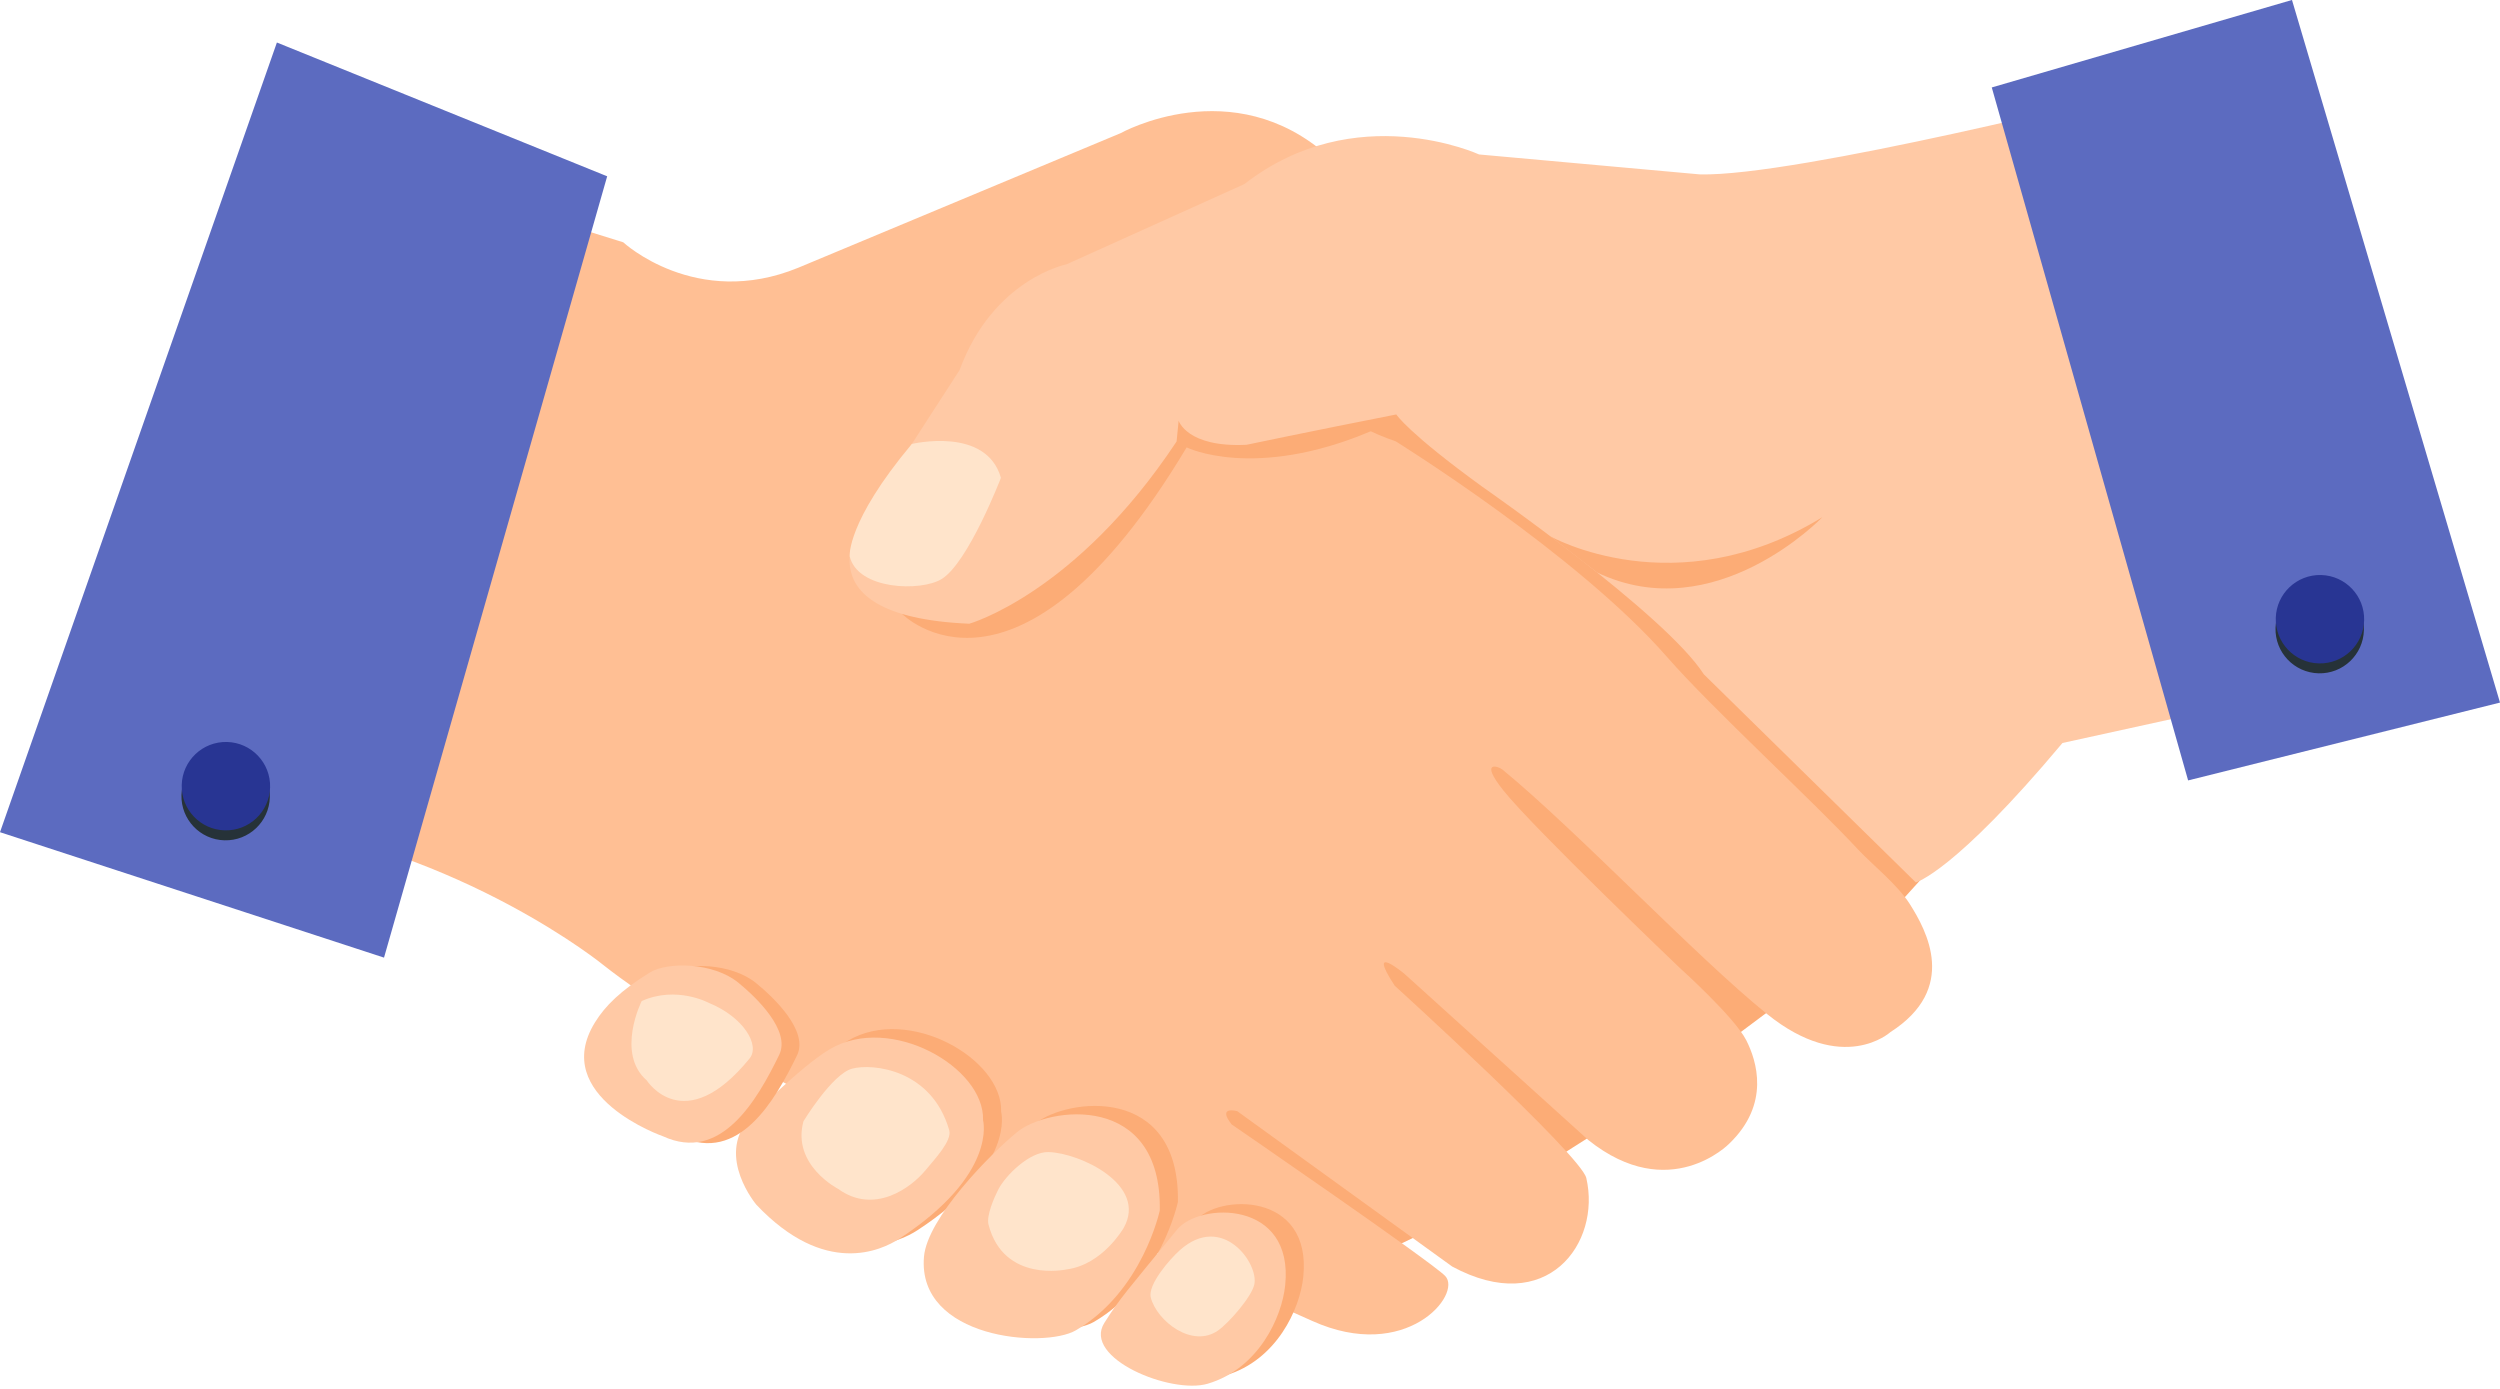 <svg width="198" height="110" viewBox="0 0 198 110" fill="none" xmlns="http://www.w3.org/2000/svg">
<path d="M109.374 18.282C109.374 18.282 50.626 69.581 49.222 75.915C49.222 75.915 51.416 77.238 53.629 80.57C56.19 84.427 59.618 86.208 61.543 85.456C64.315 84.373 64.338 82.403 64.338 82.403L102.231 101.801C102.231 101.801 116.811 99.174 148.993 73.119L157.923 63.265L109.374 18.282Z" fill="#FCAC76"/>
<path d="M49.358 19.188C49.358 19.188 55.117 24.53 63.226 21.203L88.755 10.546C88.755 10.546 97.613 5.587 105.222 12.393C105.222 12.393 95.327 29.831 110.531 34.949C110.531 34.949 124.875 43.848 132.027 52.029C135.623 56.143 143.514 63.349 147.198 67.321C148.186 68.385 150.274 70.054 151.246 71.585C152.596 73.712 155.111 78.294 149.711 81.75C149.711 81.75 145.972 85.164 139.956 80.315C134.366 75.807 124.89 65.794 118.992 60.948C118.672 60.686 117.125 60.162 119.067 62.602C121.463 65.61 133.033 76.654 133.033 76.654C133.033 76.654 137.387 80.569 138.308 82.395C139.118 83.997 140.242 87.43 136.944 90.588C136.944 90.588 132.216 95.419 125.802 90.297L111.253 77.145C111.253 77.145 108.136 74.526 110.461 78.067C110.461 78.067 125.217 91.488 125.636 93.301C126.828 98.463 122.514 104.368 115.01 100.307L97.99 88.005C97.99 88.005 96.351 87.549 97.55 89.055C97.55 89.055 113.407 99.949 114.461 101.059C115.838 102.511 111.358 107.968 103.927 104.617C93.325 99.84 71.803 90.93 61.543 85.456C57.933 83.531 50.63 78.681 47.857 76.485C47.857 76.485 36.769 67.385 20.315 64.988L38.592 15.839L49.358 19.188Z" fill="#FFBF94"/>
<path d="M60.739 87.971C60.739 87.971 64.804 83.809 67.167 82.417C71.961 79.593 79.43 83.86 79.29 88.043C79.29 88.043 80.476 92.322 72.673 97.427C71.231 98.37 66.76 100.479 61.336 94.741C61.336 94.741 58.144 90.965 60.739 87.971Z" fill="#FCAC76"/>
<path d="M74.612 98.865C74.873 95.798 79.858 90.74 81.978 89.001C84.478 86.951 93.447 85.821 93.29 95.195C93.29 95.195 91.931 101.609 86.639 104.694C84.126 106.161 74.058 105.367 74.612 98.865Z" fill="#FCAC76"/>
<path d="M94.665 96.708C96.442 94.543 103.911 94.346 103.221 101.119C102.961 103.685 101.096 107.73 97.088 108.922C94.175 109.788 87.138 106.891 88.898 104.107C90.107 102.19 90.654 101.599 94.665 96.708Z" fill="#FCAC76"/>
<path d="M59.308 88.642C59.308 88.642 63.371 84.481 65.734 83.089C70.528 80.265 77.997 84.531 77.857 88.715C77.857 88.715 79.043 92.994 71.241 98.098C69.798 99.041 65.327 101.15 59.903 95.413C59.903 95.413 56.711 91.637 59.308 88.642Z" fill="#FFC9A5"/>
<path d="M71.45 48.625C71.45 48.625 80.533 57.892 93.982 35.434C93.982 35.434 99.296 38.073 108.565 34.155L110.718 31.584C110.718 31.584 92.942 31.237 92.976 31.591C93.012 31.946 71.45 48.625 71.45 48.625Z" fill="#FCAC76"/>
<path d="M73.179 99.533C73.44 96.466 78.425 91.407 80.546 89.668C83.046 87.618 92.014 86.49 91.856 95.864C91.856 95.864 90.499 102.276 85.207 105.362C82.691 106.83 72.625 106.035 73.179 99.533Z" fill="#FFC9A5"/>
<path d="M93.233 97.376C95.008 95.211 102.478 95.015 101.788 101.788C101.527 104.352 99.662 108.399 95.655 109.59C92.742 110.456 85.706 107.56 87.464 104.774C88.673 102.858 89.219 102.267 93.233 97.376Z" fill="#FFC9A5"/>
<path d="M48.534 81.016C49.349 79.697 50.57 78.488 52.886 77.06C54.286 76.198 57.908 76.251 59.886 77.864C61.308 79.021 64.061 81.663 63.125 83.585C61.35 87.238 58.5 92.13 53.933 90.036C53.933 90.036 44.907 86.898 48.534 81.016Z" fill="#FCAC76"/>
<path d="M47.12 80.977C47.934 79.658 49.156 78.449 51.47 77.021C52.871 76.159 56.493 76.211 58.471 77.824C59.892 78.983 62.646 81.624 61.712 83.546C59.934 87.199 57.085 92.091 52.517 89.997C52.517 89.997 43.493 86.859 47.12 80.977Z" fill="#FFC9A5"/>
<path d="M48.088 13.963L30.414 75.844L0 65.91L21.93 3.367L48.088 13.963Z" fill="#5C6BC0"/>
<path d="M50.821 79.285C50.821 79.285 48.751 83.417 51.228 85.576C51.228 85.576 54.182 90.193 59.364 83.835C60.228 82.776 58.878 80.542 56.129 79.424C56.129 79.424 53.565 78.046 50.821 79.285Z" fill="#FFE4CB"/>
<path d="M63.634 88.804C63.634 88.804 65.909 85.056 67.493 84.636C69.124 84.204 73.799 84.692 75.18 89.518C75.418 90.347 73.993 91.838 73.335 92.642C72.122 94.124 69.211 96.204 66.39 94.166C66.39 94.166 62.69 92.278 63.634 88.804Z" fill="#FFE4CB"/>
<path d="M79.069 94.201C79.636 93.101 81.535 91.205 83.041 91.244C85.518 91.309 90.937 93.837 88.988 97.265C88.988 97.265 87.319 100.17 84.479 100.537C84.479 100.537 79.494 101.646 78.29 96.984C78.108 96.285 78.74 94.844 79.069 94.201Z" fill="#FFE4CB"/>
<path d="M91.144 102.773C91.627 104.619 94.418 106.815 96.472 105.374C97.305 104.791 99.132 102.718 99.343 101.724C99.698 100.042 96.807 96.032 93.456 99.003C92.664 99.705 90.877 101.751 91.144 102.773Z" fill="#FFE4CB"/>
<path d="M117.143 12.233C117.143 12.233 107.35 7.728 98.559 14.577L84.471 20.933C84.471 20.933 78.66 22.077 75.992 29.322L68.492 40.924C68.492 40.924 62.623 48.792 76.765 49.399C76.765 49.399 85.203 47.024 93.186 34.965L93.349 33.317C93.349 33.317 94 35.457 98.725 35.227C98.725 35.227 103.708 34.177 110.586 32.824C110.586 32.824 111.492 34.264 117.397 38.548C117.397 38.548 131.88 48.62 134.939 53.401L151.733 69.887C151.733 69.887 154.761 69.098 163.347 58.845L180.078 55.174L169.066 7.223C169.066 7.223 142.225 14.011 134.621 13.811L117.143 12.233Z" fill="#FFC9A5"/>
<path d="M157.748 6.926L173.299 61.809L198 55.644L181.525 -0.002L157.748 6.926Z" fill="#5C6BC0"/>
<path d="M72.217 35.162C72.217 35.162 78.107 33.744 79.273 37.844C79.273 37.844 76.69 44.566 74.574 45.862C72.939 46.865 67.946 46.729 67.297 44.068C67.297 44.068 67.017 41.375 72.217 35.162Z" fill="#FFE4CB"/>
<path d="M122.785 42.474C122.785 42.474 132.699 48.089 144.331 40.961C144.331 40.961 135.84 49.823 126.484 45.339L122.785 42.474Z" fill="#FCAC76"/>
<path d="M21.371 63.145C21.32 65.078 19.713 66.604 17.779 66.553C15.846 66.503 14.321 64.895 14.371 62.962C14.422 61.029 16.029 59.503 17.963 59.553C19.895 59.605 21.421 61.212 21.371 63.145Z" fill="#263238"/>
<path d="M21.392 62.356C21.341 64.289 19.733 65.815 17.8 65.764C15.867 65.713 14.342 64.105 14.392 62.172C14.443 60.24 16.05 58.714 17.984 58.765C19.916 58.816 21.442 60.423 21.392 62.356Z" fill="#283593"/>
<path d="M187.22 49.919C187.17 51.852 185.561 53.377 183.629 53.327C181.697 53.276 180.17 51.668 180.221 49.736C180.272 47.802 181.879 46.277 183.812 46.327C185.746 46.378 187.271 47.986 187.22 49.919Z" fill="#263238"/>
<path d="M187.24 49.134C187.19 51.067 185.582 52.592 183.649 52.542C181.717 52.491 180.191 50.883 180.241 48.95C180.292 47.017 181.9 45.492 183.833 45.542C185.765 45.593 187.291 47.201 187.24 49.134Z" fill="#283593"/>
</svg>
